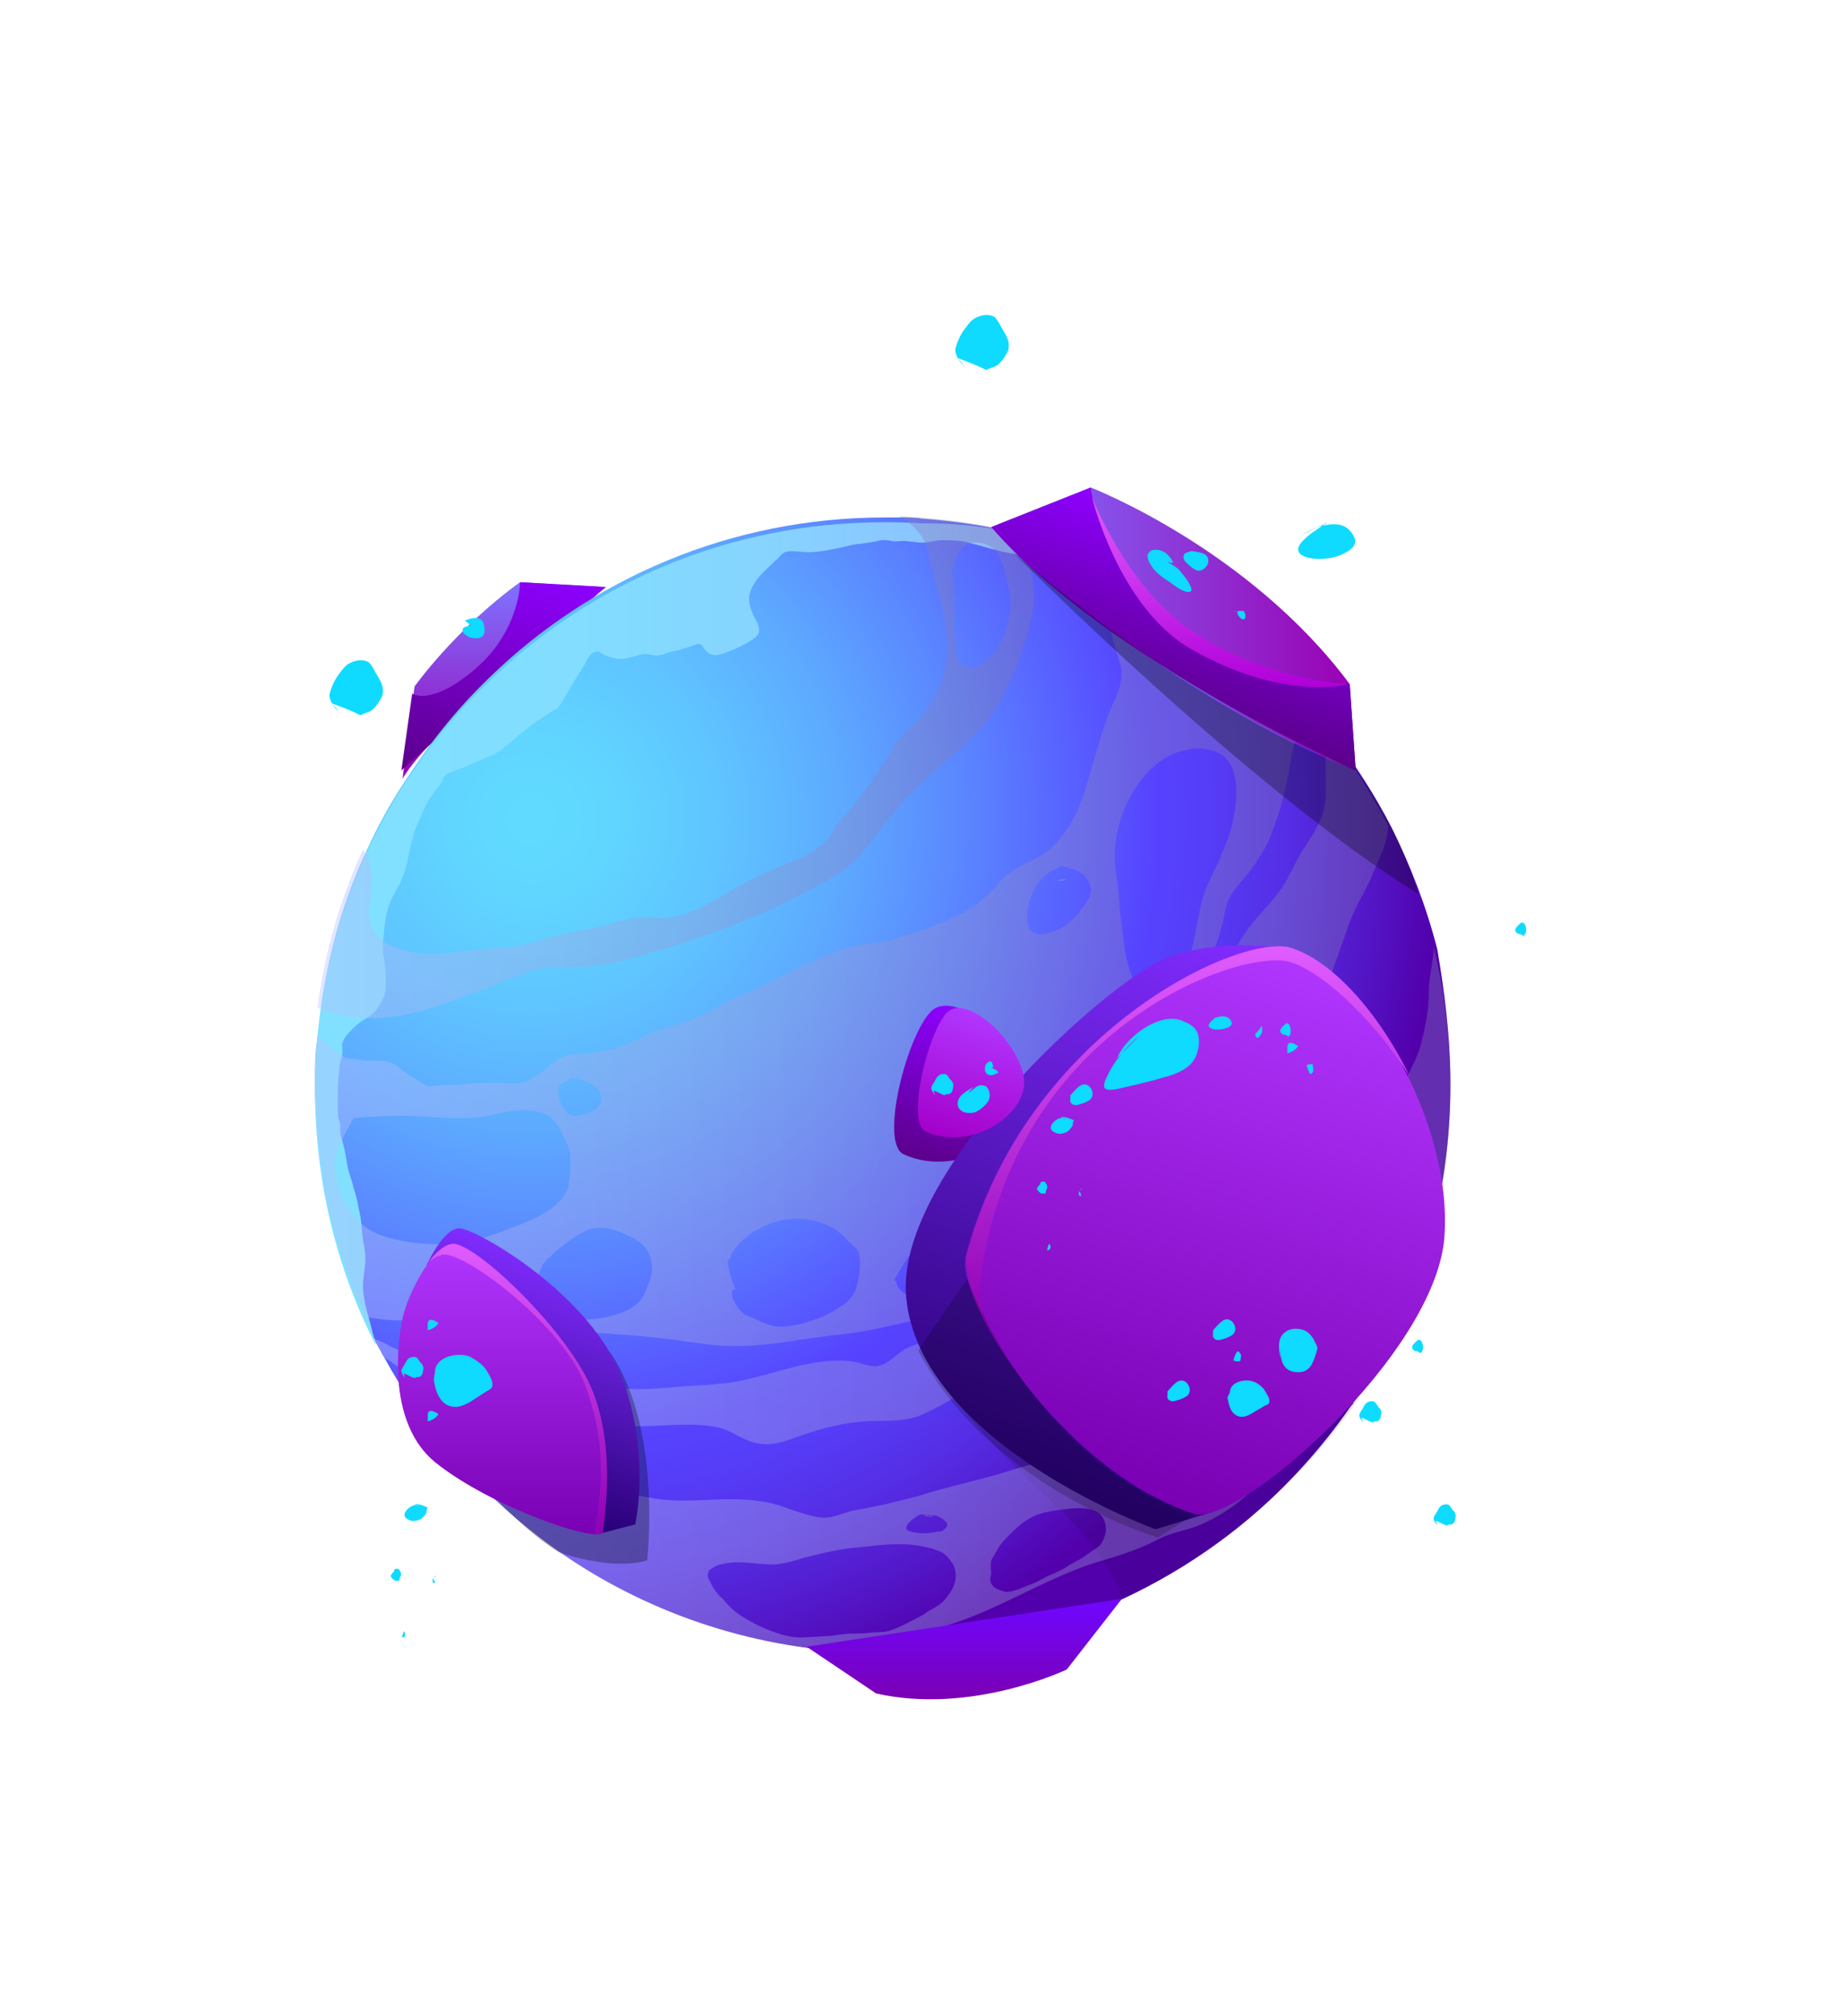 <svg width="702" height="768" viewBox="0 0 702 768" fill="none" xmlns="http://www.w3.org/2000/svg">
<g filter="url(#filter0_b_0_1)">
<path d="M611.577 501.874C607.484 578.086 542.385 636.55 466.173 632.458L142.135 615.058C83.51 611.91 38.537 561.834 41.685 503.209C46.407 415.272 121.522 347.813 209.459 352.535L491.037 367.655C561.387 371.432 615.354 431.524 611.577 501.874Z" fill="white" fill-opacity="0.08"/>
</g>
<g filter="url(#filter1_d_0_1)">
<path fill-rule="evenodd" clip-rule="evenodd" d="M153.341 216.682C153.341 216.682 156.081 193.848 157.908 181.518C157.908 181.518 173.434 159.598 198.094 141.788L230.975 143.615C230.975 143.615 164.301 197.045 153.341 216.682Z" fill="url(#paint0_linear_0_1)"/>
<path fill-rule="evenodd" clip-rule="evenodd" d="M198.096 141.788C198.096 141.788 198.096 160.055 181.199 174.668C164.303 189.282 156.996 184.258 156.996 184.258L152.886 213.485L230.519 143.615L198.096 141.788Z" fill="url(#paint1_linear_0_1)"/>
<path fill-rule="evenodd" clip-rule="evenodd" d="M552.466 333.132C552.466 353.682 549.726 374.232 544.246 392.956C533.286 431.316 511.822 465.109 483.509 491.596C463.415 510.32 439.212 525.39 412.725 535.436C388.978 544.57 362.948 549.593 336.004 549.593C332.351 549.593 328.241 549.593 324.588 549.137C319.108 548.68 313.171 548.223 307.691 547.767C266.134 542.286 227.774 524.933 197.177 498.903C185.76 489.313 175.257 478.353 165.667 466.479C158.817 457.346 152.423 448.213 146.943 438.166C145.573 435.883 144.203 433.143 142.833 430.859C142.833 430.859 142.833 430.859 142.833 430.403C141.463 427.663 140.093 425.379 139.18 422.639C135.527 414.419 132.33 405.742 129.59 397.066C127.763 390.672 125.937 384.279 124.567 377.886C123.653 373.319 122.74 368.752 122.283 363.729C120.913 353.682 120 343.635 120 333.132C120 327.195 120 321.259 120.913 315.322C121.37 311.669 121.827 308.015 122.283 304.362C125.023 282.898 130.96 262.805 139.637 244.082C143.747 234.948 148.77 225.815 154.25 217.595C163.384 203.438 173.887 190.195 186.217 178.321C225.034 140.418 278.464 117.128 336.918 117.128C339.201 117.128 341.485 117.128 343.768 117.128C346.051 117.128 348.791 117.127 351.074 117.584C363.405 118.498 375.735 120.324 387.608 123.064C394.458 124.891 401.308 126.718 407.702 129.001C412.268 130.371 416.378 132.198 420.945 134.024C424.142 135.394 427.338 136.764 430.535 138.134C430.992 138.591 431.448 138.591 432.362 139.048C453.368 149.094 472.549 162.794 488.989 179.235C491.272 181.518 493.555 183.801 495.839 186.541C497.209 188.368 499.035 189.738 500.405 191.565C503.145 194.305 505.429 197.501 507.712 200.241C516.389 211.201 523.695 223.075 530.089 235.405C537.396 250.018 543.332 265.545 547.442 281.528C550.182 297.512 552.466 314.865 552.466 333.132Z" fill="url(#paint2_radial_0_1)"/>
<path fill-rule="evenodd" clip-rule="evenodd" d="M430.992 138.592C430.078 138.592 429.622 138.592 428.708 139.049C426.425 139.505 424.142 139.049 421.858 138.592C420.032 138.135 419.118 137.222 416.835 137.222C414.095 136.765 411.812 135.852 409.072 135.395C406.332 134.939 404.048 134.025 401.308 133.112C399.025 132.198 398.112 132.655 396.285 133.112C394.458 133.569 393.088 132.655 391.261 132.198C389.435 131.285 387.151 131.285 385.325 130.828C379.845 129.915 374.365 128.088 368.885 126.718C365.688 125.805 362.491 125.805 358.838 125.805C356.098 125.805 353.815 126.718 351.074 126.718C349.248 126.718 347.878 126.262 346.051 126.262C344.225 125.805 342.398 126.262 340.571 126.262C337.831 125.805 336.461 125.348 333.721 126.262C331.438 126.718 330.068 126.718 327.784 127.175C325.501 127.175 322.761 128.088 320.478 128.545C316.368 129.458 311.801 130.372 307.691 130.372C304.951 130.372 301.298 129.458 299.014 130.372C297.644 130.828 296.731 132.655 295.361 133.568C293.078 135.852 290.794 137.679 288.968 139.962C287.141 142.245 285.314 144.985 285.314 148.182C285.314 150.922 286.684 154.119 288.054 156.402C289.424 159.142 289.881 161.425 287.141 163.252C283.944 165.535 279.834 167.362 276.181 168.732C273.441 169.645 271.157 170.102 269.331 168.275C268.417 167.819 267.961 166.449 267.047 165.535C266.134 165.079 264.764 165.535 263.851 165.992C261.111 166.905 258.371 167.819 255.631 168.275C253.804 168.732 252.434 169.645 250.607 169.645C248.781 170.102 247.411 168.732 245.127 169.189C242.387 169.645 239.191 171.015 236.451 171.015C234.167 171.015 231.427 170.102 229.601 169.189C228.687 168.732 228.231 167.819 226.861 168.275C225.947 168.275 224.577 169.645 224.121 170.559C223.207 171.472 223.207 172.842 222.294 173.755C221.381 175.125 220.924 176.039 220.011 177.409C218.641 179.692 217.271 181.975 215.901 184.259C214.987 185.629 214.074 187.912 212.704 189.282C212.247 190.195 210.877 190.652 209.964 191.109C207.68 192.479 205.397 194.305 203.114 195.675C199.004 198.872 194.894 202.526 190.784 205.722C187.587 208.006 183.02 209.376 179.367 211.202C177.084 212.116 174.8 213.029 172.517 213.942C171.604 214.399 170.234 214.399 169.777 215.312C168.864 216.226 168.407 217.139 167.95 218.509C166.124 220.792 163.84 223.532 162.47 226.272C161.557 228.099 161.1 229.469 160.187 231.296C159.273 233.579 157.903 235.862 157.447 238.602C155.62 243.626 155.62 249.106 153.337 254.129C152.423 256.869 150.597 259.609 149.227 262.349C146.943 266.916 146.487 272.396 146.03 277.419C145.573 280.159 146.03 283.813 146.487 286.553C146.943 289.749 146.943 292.946 146.943 296.143C146.943 299.339 144.66 302.993 142.833 305.276C141.007 307.559 137.81 308.473 135.527 310.756C133.7 312.583 131.417 314.409 130.503 317.149C130.047 318.063 130.503 319.433 130.503 320.803C130.047 323.543 129.133 325.826 129.133 328.566C128.677 331.763 128.677 334.96 128.677 338.613C128.677 340.44 128.677 341.81 128.677 343.636C128.677 345.463 129.133 346.833 129.59 348.203C129.59 349.116 129.59 350.486 129.59 351.4C129.59 352.77 130.503 354.14 130.503 355.053C131.417 358.25 131.873 360.99 132.33 364.186C132.787 366.926 134.157 369.666 134.613 372.406C135.983 376.06 136.44 379.713 137.353 383.823C137.81 386.563 137.81 389.76 138.267 392.5C138.723 394.783 139.18 397.067 139.18 399.35C139.18 403.003 138.267 406.2 138.267 409.853C138.267 415.79 140.55 421.727 141.92 427.663C142.377 429.49 142.833 430.86 143.29 432.687C128.22 403.46 120 370.123 120 334.96C120 292.033 132.33 252.302 153.793 218.966C162.927 204.809 173.43 191.565 185.76 180.149C224.577 142.245 278.008 118.955 336.461 118.955C341.028 118.955 346.051 118.955 350.618 119.412C378.931 118.955 406.331 126.262 430.992 138.592Z" fill="url(#paint3_linear_0_1)"/>
<path opacity="0.1" fill-rule="evenodd" clip-rule="evenodd" d="M349.707 434.513C349.707 434.513 369.8 464.197 396.744 488.4C423.687 512.604 427.341 529.044 427.341 529.044C427.341 529.044 478.031 508.037 514.108 457.803C550.185 408.026 349.707 434.513 349.707 434.513Z" fill="black"/>
<path opacity="0.4" fill-rule="evenodd" clip-rule="evenodd" d="M386.244 122.609C374.37 119.869 362.497 118.042 349.71 117.129C347.427 117.129 344.687 116.672 342.403 116.672C347.427 119.412 352.45 124.435 353.363 129.915C355.19 139.049 358.387 147.269 359.757 155.945C361.584 164.622 361.127 175.582 357.017 183.346C354.734 188.369 351.537 192.479 347.427 196.589C344.687 199.329 341.947 201.156 340.12 204.809C338.293 208.462 336.01 211.659 333.727 214.856C330.53 219.879 326.877 224.902 322.767 229.469C321.397 231.296 320.027 232.209 318.657 234.036C317.287 236.319 316.373 238.603 314.547 240.429C310.437 244.539 304.5 247.279 299.477 249.106C292.627 251.846 286.69 254.586 280.296 258.239C271.163 263.263 263.4 269.199 252.896 269.656C249.243 269.656 245.59 269.199 241.936 269.656C237.37 270.113 233.26 271.939 229.15 272.853C225.496 273.766 221.386 274.223 217.733 275.136C211.339 276.049 206.316 278.333 200.379 279.703C192.616 281.529 184.396 281.073 176.176 282.443C168.869 283.356 162.933 284.269 155.626 282.443C144.666 279.703 138.729 274.679 141.012 262.806C142.382 255.043 141.926 249.106 138.272 243.626C129.596 262.349 123.659 282.899 120.919 303.906C125.942 306.19 131.879 307.103 136.902 307.56C152.886 309.386 170.239 302.08 184.853 296.6C192.159 293.859 199.923 289.749 208.143 288.836C216.819 287.923 224.126 288.836 232.803 287.009C262.03 279.703 290.8 269.656 317.287 254.129C328.247 247.736 332.813 238.603 340.577 229.469C346.97 221.249 354.733 214.856 362.497 208.006C370.26 201.156 377.11 194.762 381.677 185.629C386.7 176.039 390.81 165.079 393.094 154.575C395.377 142.702 392.18 131.742 386.244 122.609ZM384.874 151.835C384.417 154.119 383.96 156.859 383.504 159.142C381.677 165.079 378.024 171.016 372.544 173.756C370.26 175.126 366.607 174.212 365.237 171.929C364.324 170.559 364.324 168.732 364.324 167.362C363.867 164.165 363.41 161.425 363.41 158.229C363.41 150.922 363.41 143.615 362.497 136.309C363.41 140.419 362.497 129.915 368.89 127.175C372.087 125.805 376.654 127.175 378.937 129.459C381.677 132.655 382.59 137.679 383.504 141.332C384.417 145.442 385.33 148.182 384.874 151.835Z" fill="url(#paint4_linear_0_1)"/>
<path opacity="0.4" fill-rule="evenodd" clip-rule="evenodd" d="M353.358 497.533C352.901 497.533 351.988 497.989 351.531 497.989L355.641 498.446C355.641 497.989 354.728 497.533 353.358 497.533ZM353.358 497.533C352.901 497.533 351.988 497.989 351.531 497.989L355.641 498.446C355.641 497.989 354.728 497.533 353.358 497.533ZM546.072 280.615C546.072 286.095 544.246 292.031 544.246 297.512C544.246 305.275 542.876 311.212 541.049 318.518C539.679 323.542 536.939 327.195 535.569 332.218C533.742 337.698 531.002 342.722 528.262 347.745C522.782 357.792 516.846 368.295 514.562 379.712C512.279 390.215 511.822 398.892 506.799 408.482C501.775 417.616 494.469 425.379 488.989 434.512C486.705 438.622 484.879 438.622 480.769 441.362C476.659 444.559 472.549 449.126 468.439 452.322C459.762 459.172 451.542 464.196 440.582 468.306C433.732 471.046 427.338 472.873 420.032 473.786C415.465 474.699 410.898 473.786 406.332 474.699C399.025 476.069 392.175 477.896 384.868 480.179C373.451 483.833 361.578 486.116 350.161 489.769C341.941 492.053 334.178 493.879 325.958 495.249C320.934 496.163 316.824 498.903 311.801 497.989C306.778 497.076 301.754 495.249 296.731 493.423C290.338 491.596 284.858 491.139 278.007 491.139C268.874 491.139 257.914 492.509 248.324 490.683C237.821 488.856 227.774 485.659 217.271 483.833C210.877 482.463 206.31 479.723 200.374 477.439C194.894 474.699 189.414 474.243 183.477 472.416C177.54 470.589 171.604 467.849 165.667 466.479C174.8 478.353 185.304 489.313 197.177 498.903C227.774 524.933 265.677 542.286 307.691 547.766C313.171 548.223 318.651 549.136 324.588 549.136C336.918 546.396 348.791 542.743 361.121 539.09C381.671 532.696 399.482 520.366 420.032 514.429C427.795 512.146 434.645 509.863 441.495 506.209C446.975 503.469 452.455 503.013 457.479 500.729C476.659 492.509 490.815 474.243 499.492 455.976C503.145 447.756 506.799 438.622 514.105 432.229C516.846 429.489 520.499 427.662 522.782 424.466C525.522 421.269 527.349 417.616 530.089 413.962C534.656 408.025 538.766 401.632 542.876 395.695C543.332 394.782 543.789 394.325 544.246 393.412C549.726 374.232 552.466 354.139 552.466 333.588C552.466 314.865 550.182 297.512 546.072 280.615ZM347.421 498.903C348.335 498.446 349.248 497.533 350.161 497.076C351.075 496.619 352.445 497.076 353.358 497.533C355.185 497.076 356.555 497.076 357.925 497.989C358.838 498.446 360.208 499.359 360.665 500.273C361.121 501.186 360.665 501.643 359.751 502.556C358.838 503.469 358.381 503.469 357.011 503.469C354.728 503.926 352.445 504.383 349.705 503.926C348.335 503.926 346.051 503.469 345.138 502.556C345.138 500.729 346.508 499.816 347.421 498.903ZM361.578 527.216C360.208 529.043 358.838 530.869 357.011 531.783C355.185 533.153 353.358 533.609 351.988 534.979C347.421 537.263 342.855 540.003 338.288 541.373C336.461 541.83 334.178 541.83 332.351 541.83C330.068 542.286 327.328 542.286 325.044 542.286C322.304 542.286 319.108 542.743 316.368 543.2C313.628 543.2 310.431 543.656 307.691 543.656C302.668 544.113 298.558 543.2 293.991 541.373C289.881 540.003 285.771 537.72 282.118 535.436C279.378 533.61 277.094 531.326 275.268 529.043C272.984 527.216 271.614 524.933 270.244 522.193C269.788 521.279 269.331 520.366 269.787 518.996C269.787 518.539 270.244 518.083 270.244 518.083C271.158 517.626 272.071 516.713 272.528 516.713C273.898 515.799 275.724 515.799 277.551 515.343C281.661 514.886 285.771 515.343 289.881 515.799C292.164 515.799 294.448 516.256 296.731 515.799C299.928 515.343 303.124 514.429 305.864 513.516C313.171 511.689 320.478 509.863 327.785 509.406C335.091 508.493 343.311 507.579 350.618 508.949C353.358 509.406 357.011 510.319 359.295 511.689C361.121 513.059 362.491 514.886 363.405 516.713C364.775 520.366 363.861 524.019 361.578 527.216ZM419.118 508.493C417.748 509.863 415.922 510.776 414.095 512.146C411.812 513.973 409.528 514.886 407.245 516.256C405.418 517.626 403.135 518.539 401.308 519.453C399.025 520.366 397.198 521.279 394.915 522.649C392.631 523.563 390.348 524.476 388.065 525.389C386.238 525.846 384.412 526.759 382.585 526.303C381.215 525.846 379.388 525.389 378.475 524.476C376.648 522.649 377.105 520.823 377.561 519.909C377.561 518.539 377.105 516.256 377.561 514.429C378.018 513.516 378.931 512.146 379.388 511.233C381.215 507.579 383.955 505.296 386.695 502.556C388.978 500.273 391.718 498.446 394.915 497.076C398.568 495.706 403.135 495.249 406.788 494.793C410.898 494.336 418.205 493.879 420.488 498.903C421.858 502.099 421.402 505.296 419.118 508.493ZM356.098 497.989C355.641 497.989 354.728 497.533 353.815 497.076C353.358 497.076 352.445 497.533 351.988 497.533L356.098 497.989Z" fill="url(#paint5_linear_0_1)"/>
<path opacity="0.4" fill-rule="evenodd" clip-rule="evenodd" d="M528.721 234.491V235.405C528.264 241.341 525.981 245.451 523.698 250.931C521.871 255.498 520.044 259.151 517.761 263.261C514.108 270.112 512.281 276.505 509.541 284.268C504.974 295.685 503.148 308.015 496.297 318.518C490.361 328.108 488.534 339.525 483.967 349.572C478.487 360.989 469.811 368.752 460.677 376.972C456.567 380.625 452.914 385.192 449.26 389.302C445.15 393.412 442.411 398.892 437.387 402.546C427.34 409.852 415.924 416.246 405.877 424.009C399.94 428.576 395.83 434.969 388.98 438.622C382.587 442.732 375.28 445.472 368.887 449.126C362.95 452.779 357.013 456.433 350.62 459.173C343.313 461.913 337.377 460.999 329.613 461.456C321.393 461.913 312.717 464.196 304.953 466.936C298.56 469.219 293.08 471.503 286.23 469.219C281.663 467.849 278.01 464.653 273.443 463.739C262.483 461.456 250.609 463.739 239.649 463.283C230.973 462.826 221.839 460.999 213.163 459.173C204.943 457.803 198.093 451.866 190.329 449.582C180.282 446.842 168.866 449.126 159.732 445.472C155.622 444.102 151.969 440.906 148.772 438.622C147.859 438.166 147.402 437.709 146.489 437.252C145.119 434.969 143.749 432.229 142.379 429.946C144.662 430.859 146.946 431.772 149.229 433.142C161.559 439.079 177.086 438.166 190.329 440.449C205.399 443.189 220.469 446.842 235.539 448.669C241.933 449.582 247.869 449.126 254.263 448.669C262.94 447.756 271.616 447.756 280.293 446.386C294.906 443.646 309.52 436.796 324.59 438.622C327.33 439.079 330.527 440.449 333.267 440.449C337.377 440.449 340.573 436.796 343.77 434.512C349.707 430.859 356.1 431.316 361.58 426.292C366.603 421.269 372.54 418.072 378.933 414.876C395.374 406.656 408.617 392.956 421.86 379.712C432.82 368.752 443.324 357.335 450.631 344.092C457.937 330.848 456.567 314.865 462.047 301.165C466.157 291.118 469.354 281.985 475.747 273.308C478.944 269.198 482.597 265.545 485.794 261.435C489.447 257.325 491.274 252.758 494.014 247.735C496.754 242.255 500.864 237.688 503.148 231.751C505.431 226.271 504.974 221.705 504.974 215.768C504.974 209.831 504.974 203.438 504.974 197.044C514.564 210.288 522.328 222.161 528.721 234.491Z" fill="url(#paint6_linear_0_1)"/>
<path opacity="0.4" fill-rule="evenodd" clip-rule="evenodd" d="M494.469 185.628C492.185 183.345 489.902 180.605 487.619 178.322C471.179 161.881 451.998 148.638 430.992 138.135C430.535 137.678 430.078 137.678 429.165 137.221C425.968 135.851 422.772 134.481 419.575 133.111C415.008 131.285 410.898 129.458 406.331 128.088C407.702 129.001 409.528 129.915 409.985 129.915C412.725 131.285 415.008 132.198 416.835 134.481C418.662 136.765 419.575 138.591 419.575 141.788C419.575 144.528 420.032 147.725 420.488 150.465C420.945 153.205 422.315 155.488 422.772 158.228C423.228 159.598 423.228 160.968 423.685 162.795C424.598 166.448 425.968 170.101 426.882 173.755C428.252 180.605 424.598 186.085 422.315 192.022C418.662 201.612 416.378 211.202 413.182 221.248C410.898 229.012 406.788 236.775 400.852 242.712C394.915 248.192 386.238 249.562 381.215 255.499C376.648 260.979 371.168 266.002 364.775 268.742C357.468 272.395 349.248 275.135 341.485 277.419C336.005 279.245 330.068 279.245 324.131 280.615C316.824 282.442 310.431 286.095 304.038 288.835C296.731 292.032 290.338 295.685 283.031 298.882C275.724 302.079 269.331 306.189 262.024 308.929C258.371 310.299 254.717 311.212 251.521 312.126C244.214 314.866 237.364 319.432 229.601 320.346C226.861 320.802 224.12 321.259 221.38 321.259C219.097 321.259 217.271 321.716 215.444 322.172C208.594 324.912 204.484 332.219 196.72 332.676C189.414 332.676 182.564 332.219 175.714 333.132C172.06 333.589 168.864 333.132 165.667 333.589C164.754 333.589 163.384 334.046 162.47 333.589C161.557 333.132 160.187 332.219 158.817 331.306C156.077 329.936 153.793 328.109 151.51 326.282C146.943 322.629 141.007 324.912 135.983 323.542C134.613 323.086 132.33 323.542 130.96 322.629C127.763 320.802 123.653 316.692 120.913 314.409C120.457 320.346 120 326.282 120 332.219C120 342.722 120.913 352.769 122.283 362.816C122.74 367.383 123.653 371.949 124.567 376.973C125.937 383.366 127.763 390.216 129.59 396.153C132.33 404.829 135.527 413.506 139.18 421.726C145.117 422.64 151.053 423.553 156.99 422.64C165.667 421.27 173.887 419.9 182.564 420.356C190.784 420.813 198.09 423.553 205.854 424.923C214.53 426.293 223.664 427.663 232.797 428.12C241.017 428.576 249.237 429.49 257.001 430.403C262.937 431.316 269.331 432.23 275.268 432.686C291.251 433.6 306.778 429.49 322.304 428.12C330.068 427.206 337.831 425.38 345.595 423.553C350.161 422.639 354.728 421.27 358.838 418.53C364.318 414.876 367.971 409.853 372.538 405.743C378.018 401.176 383.498 396.609 388.978 392.499C393.545 388.846 398.112 384.736 403.135 381.539C406.788 379.256 410.898 376.516 414.552 373.776C421.402 368.296 427.338 361.903 433.275 355.052C441.495 345.462 444.692 332.219 447.888 320.346C451.085 309.386 452.912 298.882 458.848 288.835C461.588 284.269 463.872 278.789 465.242 273.309C466.155 270.112 466.612 266.002 467.982 262.805C470.265 257.782 475.289 253.672 478.029 249.105C480.312 245.452 483.052 241.799 484.422 237.232C487.619 229.012 489.902 220.792 491.272 211.658C492.185 205.265 494.469 198.872 496.295 192.478C496.752 191.565 496.752 190.195 497.209 189.282C497.209 188.825 495.839 186.998 494.469 185.628ZM212.704 333.589C213.16 332.676 221.381 329.479 222.294 329.022C222.294 329.022 222.294 329.022 221.837 329.022L216.357 331.306C222.294 329.479 232.797 335.416 227.774 341.809C226.404 343.636 222.294 344.549 220.011 345.006C217.727 345.462 216.357 344.549 214.987 342.722C213.617 340.896 212.704 338.156 212.704 335.872C212.704 335.416 212.704 334.046 212.704 333.589ZM148.313 391.586C141.92 389.759 137.81 387.476 134.157 381.996C131.417 378.343 129.59 375.146 128.677 371.036C128.22 367.383 126.85 364.643 127.763 360.989C128.22 358.249 129.59 355.052 130.96 352.769C132.33 350.029 134.613 346.832 134.613 345.919C141.007 345.462 146.943 345.006 152.88 345.006C159.73 345.006 167.037 345.919 173.887 345.919C177.084 345.919 180.28 345.919 183.477 345.462C186.674 345.006 189.414 344.092 192.61 343.636C198.09 342.722 203.114 342.266 208.137 344.549C211.79 346.376 213.617 350.942 215.444 354.596C216.357 356.879 217.27 358.249 217.27 360.989C217.27 364.186 217.27 366.926 216.814 369.666C216.814 370.579 216.357 371.949 216.357 372.863C211.79 382.453 199.917 385.649 190.784 389.303C177.084 394.783 162.013 395.239 148.313 391.586ZM245.584 412.593C242.844 419.9 230.971 422.183 224.121 422.64C220.924 422.64 216.814 422.183 213.617 420.356C211.791 419.443 210.421 417.616 209.05 415.789C208.137 414.419 206.767 412.136 203.114 413.049C204.027 408.939 204.94 405.286 206.767 401.633C208.137 399.806 209.964 398.436 211.79 396.609C214.987 393.869 218.641 391.129 222.294 389.303C228.231 386.106 234.624 388.389 240.104 391.129C244.214 392.956 246.954 395.696 247.867 399.806C249.237 404.829 247.411 408.026 245.584 412.593ZM325.958 411.223C323.674 416.246 320.478 417.616 315.911 420.356C310.431 423.096 303.124 425.38 297.188 425.38C293.991 425.38 290.794 424.01 288.054 422.64C286.228 421.726 283.944 421.27 282.574 419.9C278.464 415.789 277.551 410.309 280.291 411.223C278.464 407.569 277.551 403.916 277.094 400.263C278.008 399.806 278.464 398.893 278.464 397.979C280.747 393.869 284.857 390.216 289.424 387.933C296.731 383.823 306.321 382.909 314.541 386.563C318.194 387.933 320.478 389.759 322.761 392.499C324.131 393.869 325.501 394.783 326.871 396.609C328.241 400.263 327.328 407.113 325.958 411.223ZM350.161 410.309C348.791 411.223 346.508 413.049 345.138 413.049C343.768 412.593 341.485 410.309 341.485 408.483L340.571 407.569C342.398 404.373 344.225 401.633 346.051 398.436C348.791 399.806 351.531 399.349 353.358 402.546C355.641 405.743 352.445 408.483 350.161 410.309ZM411.812 266.459C409.528 269.655 406.332 272.852 402.678 274.222C398.112 276.049 391.718 277.875 391.261 270.569C391.261 266.459 391.718 263.262 393.545 259.609C396.285 254.129 398.568 252.759 404.048 250.019C405.875 250.019 408.158 250.932 409.528 251.389C412.268 252.302 415.008 255.042 415.465 258.239C415.922 261.435 413.638 264.175 411.812 266.459ZM468.895 235.862C466.612 243.169 463.415 250.019 460.219 256.412C456.565 264.632 456.108 273.309 453.825 281.985C452.912 287.009 450.172 292.489 445.605 294.315C443.322 295.229 441.495 294.772 439.212 294.772C436.928 294.772 433.275 295.685 433.275 297.512C431.905 293.859 430.078 289.292 429.165 285.639C428.252 281.529 427.795 276.962 427.338 272.395C426.425 267.829 426.425 263.262 425.968 258.695C425.512 254.585 424.598 250.019 424.598 245.909C424.598 231.752 432.818 213.942 446.062 207.548C450.172 205.722 454.282 204.808 458.848 205.265C463.872 206.178 467.069 207.548 469.352 212.572C472.092 219.422 470.722 228.555 468.895 235.862Z" fill="url(#paint7_linear_0_1)"/>
<path opacity="0.4" fill-rule="evenodd" clip-rule="evenodd" d="M406.65 254.635C406.194 255.091 405.28 255.091 404.824 255.548C403.454 255.548 402.54 255.091 401.627 255.548L406.65 254.635Z" fill="url(#paint8_linear_0_1)"/>
<path fill-rule="evenodd" clip-rule="evenodd" d="M344.092 359.668C334.959 355.101 345.462 314.458 354.596 305.324C363.729 296.191 387.933 317.198 390.673 334.095C393.869 351.448 365.556 369.715 344.092 359.668Z" fill="url(#paint9_linear_0_1)"/>
<path opacity="0.4" fill-rule="evenodd" clip-rule="evenodd" d="M134.158 345.919C133.702 345.919 133.245 345.919 133.245 345.919C134.158 345.462 134.158 345.462 134.158 345.919Z" fill="url(#paint10_linear_0_1)"/>
<path fill-rule="evenodd" clip-rule="evenodd" d="M377.562 120.781L415.466 105.711C415.466 105.711 475.746 129.001 514.107 180.605L516.39 213.485C516.39 213.485 444.236 185.628 377.562 120.781Z" fill="url(#paint11_linear_0_1)"/>
<path fill-rule="evenodd" clip-rule="evenodd" d="M515.479 454.606C515.479 454.606 483.512 489.313 459.765 496.62L440.129 502.556C440.129 502.556 350.165 470.133 345.141 413.962C341.031 366.469 421.862 293.858 443.782 285.182C465.702 276.505 491.276 281.528 491.276 281.528L515.479 454.606Z" fill="url(#paint12_linear_0_1)"/>
<path fill-rule="evenodd" clip-rule="evenodd" d="M491.276 281.529C472.096 275.592 390.352 313.496 367.976 397.979C363.409 415.333 404.966 480.637 454.743 496.62C471.183 502.1 546.99 435.883 550.187 391.129C553.383 346.376 519.59 290.662 491.276 281.529Z" fill="url(#paint13_linear_0_1)"/>
<path fill-rule="evenodd" clip-rule="evenodd" d="M373.453 408.026C385.327 312.125 472.55 280.615 491.731 286.552C505.431 291.119 525.524 311.212 537.397 330.849C525.524 306.189 507.714 286.095 491.731 281.072C472.55 275.135 390.807 313.039 368.43 397.522C367.06 403.459 370.713 415.333 378.933 429.033C373.91 420.356 372.54 412.593 373.453 408.026Z" fill="url(#paint14_linear_0_1)"/>
<path opacity="0.3" fill-rule="evenodd" clip-rule="evenodd" d="M212.708 511.234C212.708 511.234 232.345 518.54 246.502 514.43C246.502 514.43 251.982 468.307 234.628 438.623C217.275 408.94 187.591 453.693 187.591 453.693L180.741 482.007C180.741 482.007 197.181 501.644 212.708 511.234Z" fill="black"/>
<path fill-rule="evenodd" clip-rule="evenodd" d="M229.604 503.927L241.934 500.731C241.934 500.731 247.871 475.157 237.367 445.93C225.494 413.05 181.654 388.39 175.26 387.933C168.867 387.477 162.474 402.09 162.474 402.09L229.604 503.927Z" fill="url(#paint15_linear_0_1)"/>
<path fill-rule="evenodd" clip-rule="evenodd" d="M427.338 529.044L406.332 555.987C406.332 555.987 370.255 573.341 333.721 565.121L307.234 547.311L427.338 529.044Z" fill="url(#paint16_linear_0_1)"/>
<path fill-rule="evenodd" clip-rule="evenodd" d="M153.341 422.182C155.624 412.135 164.301 395.695 172.065 393.868C179.828 392.042 217.275 427.662 225.951 450.495C234.628 473.329 230.062 498.446 229.605 503.469C229.148 508.492 187.135 494.336 165.671 476.982C144.664 459.629 153.341 422.182 153.341 422.182Z" fill="url(#paint17_linear_0_1)"/>
<path fill-rule="evenodd" clip-rule="evenodd" d="M225.949 450.497C217.272 427.663 180.282 392.5 172.062 393.87C168.865 394.327 165.669 397.523 162.929 401.177C164.755 399.35 166.582 398.437 168.409 397.98C176.172 396.153 214.076 424.467 222.752 447.3C233.256 475.157 227.319 495.25 226.406 504.384C228.232 504.384 229.602 504.384 229.602 503.471C230.059 498.447 234.626 473.33 225.949 450.497Z" fill="url(#paint18_linear_0_1)"/>
<path fill-rule="evenodd" clip-rule="evenodd" d="M352.449 350.942C345.142 347.289 353.362 313.495 360.669 305.732C367.976 298.425 387.156 315.779 389.896 329.935C392.636 344.092 369.802 359.162 352.449 350.942Z" fill="url(#paint19_linear_0_1)"/>
<path fill-rule="evenodd" clip-rule="evenodd" d="M415.466 105.711C415.466 105.711 417.293 128.544 443.323 156.858C469.353 185.171 514.107 180.605 514.107 180.605L516.39 213.485C516.39 213.485 421.403 171.471 377.562 120.781L415.466 105.711Z" fill="url(#paint20_linear_0_1)"/>
<path fill-rule="evenodd" clip-rule="evenodd" d="M489.908 309.843C488.995 310.756 486.255 312.583 488.538 313.953C488.995 314.41 489.452 313.953 489.908 314.41C490.365 314.41 490.365 314.866 490.822 314.866C492.192 313.953 491.735 309.386 489.908 309.843Z" fill="#0EDBFF"/>
<path fill-rule="evenodd" clip-rule="evenodd" d="M579.415 271.482C578.502 272.396 575.762 274.223 578.045 275.593C578.502 276.049 578.958 275.593 579.415 276.049C579.872 276.049 579.872 276.506 580.328 276.506C582.155 275.136 581.242 271.026 579.415 271.482Z" fill="#0EDBFF"/>
<path fill-rule="evenodd" clip-rule="evenodd" d="M540.141 430.403C539.227 431.316 536.487 433.143 538.771 434.513C539.227 434.97 539.684 434.513 540.141 434.97C540.597 434.97 540.597 435.426 541.054 435.426C542.881 434.513 541.967 429.946 540.141 430.403Z" fill="#0EDBFF"/>
<path fill-rule="evenodd" clip-rule="evenodd" d="M497.671 325.826C498.584 325.369 499.041 325.369 499.954 325.369C499.954 326.282 500.868 328.109 499.498 329.023C498.584 329.479 498.584 327.652 498.128 327.196L497.671 325.826Z" fill="#0EDBFF"/>
<path fill-rule="evenodd" clip-rule="evenodd" d="M355.647 335.416C357.017 335.873 358.387 336.786 359.757 337.243C360.213 336.786 360.67 336.786 361.583 336.786C362.497 336.33 362.953 335.416 362.953 334.503C363.41 333.133 362.953 332.22 362.04 331.306C361.583 330.85 361.127 329.936 360.67 329.48C360.213 329.023 358.843 329.023 357.93 329.48C357.017 329.936 356.56 330.85 356.103 331.763C355.647 332.676 354.733 333.59 354.733 334.503C354.733 335.416 355.647 336.33 356.103 337.243L355.647 335.416Z" fill="#0EDBFF"/>
<path fill-rule="evenodd" clip-rule="evenodd" d="M153.799 443.19C155.169 443.647 156.539 444.56 157.909 445.017C158.366 444.56 158.822 444.56 159.736 444.56C160.649 444.104 161.106 443.19 161.106 442.277C161.563 440.907 161.106 439.994 160.192 439.08C159.736 438.624 159.279 437.71 158.823 437.254C158.366 436.797 156.996 436.797 156.082 437.254C155.169 437.71 154.713 438.624 154.256 439.537C153.799 440.45 152.886 441.364 152.886 442.277C152.886 443.19 153.799 444.104 154.256 445.017L153.799 443.19Z" fill="#0EDBFF"/>
<path fill-rule="evenodd" clip-rule="evenodd" d="M546.991 499.36C548.361 499.817 549.731 500.73 551.101 501.187C551.557 500.73 552.014 500.73 552.927 500.73C553.841 500.274 554.297 499.36 554.297 498.447C554.754 497.077 554.297 496.164 553.384 495.25C552.927 494.794 552.47 493.88 552.014 493.424C551.557 492.967 550.187 492.967 549.274 493.424C548.361 493.88 547.904 494.794 547.447 495.707C546.99 496.62 546.077 497.534 546.077 498.447C546.077 499.36 546.99 500.274 547.447 501.187L546.991 499.36Z" fill="#0EDBFF"/>
<path fill-rule="evenodd" clip-rule="evenodd" d="M518.677 460.087C520.047 460.544 521.417 461.457 522.787 461.914C523.244 461.457 523.7 461.457 524.614 461.457C525.527 461 525.984 460.087 525.984 459.174C526.44 457.804 525.984 456.89 525.07 455.977C524.614 455.52 524.157 454.607 523.7 454.15C523.244 453.693 521.874 453.693 520.96 454.15C520.047 454.607 519.59 455.52 519.134 456.433C518.677 457.347 517.764 458.26 517.764 459.174C517.764 460.087 518.677 461 519.134 461.914L518.677 460.087Z" fill="#0EDBFF"/>
<path fill-rule="evenodd" clip-rule="evenodd" d="M126.399 187.912C130.052 189.282 133.705 190.652 137.359 192.479C138.729 191.565 140.099 191.565 141.469 190.652C143.295 189.282 144.665 186.999 145.579 185.172C146.492 181.975 145.122 179.692 143.752 177.409C142.839 176.039 141.926 173.755 140.556 172.385C138.729 171.015 135.532 171.472 133.705 172.385C131.422 173.299 130.052 175.582 128.682 177.409C127.312 179.235 125.942 182.432 125.485 184.715C125.485 186.999 127.312 189.739 129.139 191.109L126.399 187.912Z" fill="#0EDBFF"/>
<path fill-rule="evenodd" clip-rule="evenodd" d="M364.779 56.391C368.433 57.761 372.086 59.131 375.74 60.958C377.11 60.045 378.48 60.045 379.85 59.131C381.676 57.761 383.046 55.478 383.96 53.651C384.873 50.455 383.503 48.171 382.133 45.888C381.22 44.518 380.306 42.235 378.936 40.865C377.11 39.495 373.913 39.951 372.086 40.865C369.803 41.778 368.433 44.061 367.063 45.888C365.693 47.715 364.323 50.911 363.866 53.195C363.866 55.478 365.693 58.218 367.52 59.588L364.779 56.391Z" fill="#0EDBFF"/>
<path fill-rule="evenodd" clip-rule="evenodd" d="M396.291 371.036C395.834 371.493 395.378 371.949 394.921 372.863C395.378 373.776 395.834 374.233 396.748 374.689C397.204 374.689 397.661 374.689 398.118 374.689C398.574 374.233 398.118 373.776 398.574 373.319C399.031 372.406 399.031 371.949 398.574 371.036C398.118 370.579 398.118 370.123 397.661 370.123C397.204 370.123 396.291 370.123 396.291 370.579V371.036Z" fill="#0EDBFF"/>
<path fill-rule="evenodd" clip-rule="evenodd" d="M399.487 393.87C399.487 394.326 398.117 397.066 399.487 396.153C400.4 395.696 400.4 394.326 399.487 393.87C399.943 393.87 399.943 393.87 399.487 393.87Z" fill="#0EDBFF"/>
<path fill-rule="evenodd" clip-rule="evenodd" d="M471.184 434.97C470.27 436.34 470.27 436.797 469.813 438.167C470.27 438.624 471.184 438.624 471.64 438.624C472.554 438.624 472.554 438.167 472.554 437.71C472.554 437.254 473.01 436.34 472.554 435.883C472.097 434.97 471.64 434.514 471.184 434.97Z" fill="#0EDBFF"/>
<path fill-rule="evenodd" clip-rule="evenodd" d="M410.903 373.777C411.36 374.233 411.817 374.69 411.817 375.603C410.903 375.603 410.903 375.147 410.903 374.233C410.903 373.32 411.36 373.777 411.817 372.863C411.817 372.863 411.817 372.863 412.273 372.863L410.903 373.777Z" fill="#0EDBFF"/>
<path fill-rule="evenodd" clip-rule="evenodd" d="M479.404 312.582C478.947 313.039 478.491 313.496 478.034 313.953C478.491 314.409 478.034 315.323 478.947 315.323C479.404 315.323 479.861 314.866 480.318 313.953C480.774 313.496 480.774 313.039 480.774 312.126C480.774 311.669 480.774 310.299 480.318 311.213L479.404 312.582Z" fill="#0EDBFF"/>
<path fill-rule="evenodd" clip-rule="evenodd" d="M469.813 153.205C470.727 153.205 471.183 152.749 472.097 152.749C472.097 152.749 472.554 152.749 473.01 152.749C473.924 152.749 473.924 152.749 473.924 153.205C474.38 153.662 474.38 154.575 474.38 155.032C473.923 157.772 470.27 153.662 471.64 152.749L469.813 153.205Z" fill="#0EDBFF"/>
<path fill-rule="evenodd" clip-rule="evenodd" d="M179.373 158.229C178.003 158.686 176.176 158.686 176.176 160.056C176.176 161.426 178.002 162.339 178.916 162.796C180.743 163.252 183.482 163.709 184.396 161.426C184.852 160.056 184.396 157.772 183.939 156.859C182.569 154.576 179.373 155.489 177.089 156.402L179.373 158.229Z" fill="#0EDBFF"/>
<path fill-rule="evenodd" clip-rule="evenodd" d="M487.625 437.711C487.168 433.601 486.255 429.491 489.908 427.207C491.735 425.837 495.388 425.837 497.671 427.207C499.041 428.121 500.411 429.947 500.868 431.317C502.238 433.601 501.781 433.601 501.325 435.427C499.955 439.994 498.585 442.734 494.475 442.734C488.538 442.734 487.625 438.167 487.625 432.687V437.711Z" fill="#0EDBFF"/>
<path fill-rule="evenodd" clip-rule="evenodd" d="M490.363 321.26C492.19 320.803 493.56 319.89 494.473 318.52C493.103 317.607 490.82 316.237 490.363 318.52V321.26Z" fill="#0EDBFF"/>
<path fill-rule="evenodd" clip-rule="evenodd" d="M162.933 426.75C164.759 426.293 166.129 425.38 167.043 424.01C165.673 423.096 163.389 421.726 162.933 424.01V426.75Z" fill="#0EDBFF"/>
<path fill-rule="evenodd" clip-rule="evenodd" d="M162.933 461.456C164.759 461 166.129 460.086 167.043 458.716C165.673 457.803 163.389 456.433 162.933 458.716V461.456Z" fill="#0EDBFF"/>
<path fill-rule="evenodd" clip-rule="evenodd" d="M407.707 337.243C409.534 335.416 411.817 331.763 414.557 333.59C416.384 334.96 416.841 337.7 415.014 339.07C413.644 339.983 412.274 340.44 410.447 340.896C409.077 341.353 407.251 340.44 407.707 338.613V337.243Z" fill="#0EDBFF"/>
<path fill-rule="evenodd" clip-rule="evenodd" d="M462.051 426.75C463.878 424.924 466.161 421.27 468.901 423.097C470.728 424.467 471.184 427.207 469.358 428.577C467.988 429.49 466.618 429.947 464.791 430.404C463.421 430.86 461.594 429.947 462.051 428.12V426.75Z" fill="#0EDBFF"/>
<path fill-rule="evenodd" clip-rule="evenodd" d="M453.83 129.915C456.114 130.371 460.681 130.371 460.224 134.025C460.224 135.851 457.484 138.135 455.657 137.221C453.831 136.308 452.917 135.395 451.547 134.025C450.634 133.111 450.177 130.828 452.461 130.371L453.83 129.915Z" fill="#0EDBFF"/>
<path fill-rule="evenodd" clip-rule="evenodd" d="M444.697 450.04C446.523 448.213 448.807 444.56 451.547 446.387C453.373 447.757 453.83 450.497 452.003 451.867C450.633 452.78 449.263 453.237 447.437 453.693C446.067 454.15 444.24 453.237 444.697 451.41V450.04Z" fill="#0EDBFF"/>
<path fill-rule="evenodd" clip-rule="evenodd" d="M370.717 334.046C368.89 335.416 365.237 336.786 364.78 339.982C364.78 341.809 365.237 342.722 367.064 343.636C368.434 344.092 370.26 344.092 371.63 343.636C373.457 342.722 375.74 340.896 376.654 339.069C377.11 337.699 377.11 336.786 376.654 335.416C376.197 334.502 375.74 333.589 374.827 333.589C372.087 332.676 370.717 335.416 368.89 336.329L370.717 334.046Z" fill="#0EDBFF"/>
<path fill-rule="evenodd" clip-rule="evenodd" d="M377.567 326.74C378.48 327.196 379.85 327.653 380.307 328.566C379.394 329.023 378.024 329.936 376.654 329.48C375.284 329.023 374.827 327.653 375.284 326.283C375.284 325.37 376.654 324 377.567 324.456C378.024 324.456 378.024 325.37 378.024 325.37C378.48 326.283 378.48 325.826 378.024 326.74H377.567Z" fill="#0EDBFF"/>
<path fill-rule="evenodd" clip-rule="evenodd" d="M434.193 314.409C428.713 318.976 423.69 324.913 420.95 331.763C419.58 335.416 421.863 335.416 425.06 334.96C430.996 333.589 437.39 332.219 443.326 330.393C446.98 329.479 452.003 327.653 454.286 324.456C456.113 322.173 457.026 318.063 456.57 315.323C456.113 311.213 452.916 309.843 449.263 308.473C440.586 306.189 428.713 315.323 425.516 323.086L434.193 314.409Z" fill="#0EDBFF"/>
<path fill-rule="evenodd" clip-rule="evenodd" d="M404.053 345.463C405.88 345.463 407.25 345.92 409.077 346.833C408.62 347.29 408.62 348.203 408.62 348.66C408.163 349.573 407.25 350.487 406.794 350.943C405.424 351.857 403.14 352.313 401.77 351.4C397.203 349.573 404.053 344.093 405.88 346.377L404.053 345.463Z" fill="#0EDBFF"/>
<path fill-rule="evenodd" clip-rule="evenodd" d="M150.145 518.541C149.689 518.997 149.232 519.454 148.775 520.367C149.232 521.281 149.689 521.737 150.602 522.194C151.059 522.194 151.515 522.194 151.972 522.194C152.429 521.737 151.972 521.281 152.429 520.824C152.885 519.911 152.885 519.454 152.429 518.541C151.972 518.084 151.972 517.627 151.515 517.627C151.059 517.627 150.145 517.627 150.145 518.084V518.541Z" fill="#0EDBFF"/>
<path fill-rule="evenodd" clip-rule="evenodd" d="M153.799 541.374C153.799 541.831 152.429 544.571 153.799 543.657C154.713 543.201 154.256 541.831 153.799 541.374C153.799 541.831 153.799 541.374 153.799 541.374Z" fill="#0EDBFF"/>
<path fill-rule="evenodd" clip-rule="evenodd" d="M164.759 521.28C165.215 521.737 165.672 522.193 165.672 523.107C164.759 523.107 164.759 522.65 164.759 521.737C164.759 520.823 165.216 521.28 165.672 520.367C165.672 520.367 165.672 520.367 166.129 520.367L164.759 521.28Z" fill="#0EDBFF"/>
<path fill-rule="evenodd" clip-rule="evenodd" d="M157.909 492.967C159.736 492.967 161.106 493.424 162.932 494.337C162.476 494.794 162.476 495.707 162.476 496.164C162.019 497.077 161.106 497.991 160.649 498.447C159.279 499.361 156.996 499.817 155.626 498.904C151.059 497.077 157.909 491.597 159.736 493.881L157.909 492.967Z" fill="#0EDBFF"/>
<path fill-rule="evenodd" clip-rule="evenodd" d="M444.697 134.025C446.067 134.938 447.893 135.851 449.263 137.221C450.633 139.048 452.003 140.418 452.917 142.245C453.373 143.158 454.743 145.441 452.917 145.441C451.09 145.898 447.437 143.158 445.61 141.788C442.87 139.961 440.587 138.591 438.76 135.851C437.847 134.481 436.477 132.198 437.39 130.828C438.303 129.458 439.217 129.458 440.587 129.458C441.957 129.458 442.87 129.915 444.24 130.828C444.697 131.285 447.437 134.025 446.523 134.481L444.697 134.025Z" fill="#0EDBFF"/>
<path fill-rule="evenodd" clip-rule="evenodd" d="M464.79 306.646C463.877 307.103 458.397 310.299 461.137 311.669C462.507 312.583 465.704 312.126 467.074 311.669C468.444 311.213 469.814 310.299 468.9 308.929C467.074 305.733 462.964 307.559 460.68 308.929L464.79 306.646Z" fill="#0EDBFF"/>
<path fill-rule="evenodd" clip-rule="evenodd" d="M505.891 118.955C504.064 120.325 489.451 128.088 496.301 131.742C499.954 133.568 507.261 133.112 510.914 131.285C514.111 129.915 517.764 127.632 515.481 123.978C511.371 116.215 500.867 120.782 495.387 123.978L505.891 118.955Z" fill="#0EDBFF"/>
<path fill-rule="evenodd" clip-rule="evenodd" d="M165.216 445.473C165.672 448.67 166.586 452.323 169.326 454.607C172.522 456.89 175.719 455.977 178.916 454.15C181.199 452.78 183.026 451.41 185.309 450.04C186.679 449.127 187.593 449.127 187.593 447.3C187.593 445.473 185.766 442.733 184.853 441.363C183.483 439.537 180.743 437.71 178.916 436.797C174.349 434.97 165.673 436.797 165.673 442.733L165.216 445.473Z" fill="#0EDBFF"/>
<path fill-rule="evenodd" clip-rule="evenodd" d="M467.53 452.324C467.987 454.607 468.444 457.347 470.27 458.717C472.554 460.544 474.837 459.631 477.12 458.261C478.49 457.347 480.317 456.434 481.687 455.521C482.6 455.064 483.514 455.064 483.514 453.694C483.514 452.324 482.144 450.497 481.687 449.584C480.774 448.214 478.947 446.844 477.577 446.387C474.38 445.017 468.444 446.387 468.444 450.497L467.53 452.324Z" fill="#0EDBFF"/>
<path fill-rule="evenodd" clip-rule="evenodd" d="M415.926 109.364C415.926 109.364 425.972 151.378 453.829 167.361C488.993 187.455 513.653 180.605 513.653 180.605C513.653 180.605 482.143 179.691 452.916 159.598C428.713 142.701 415.926 109.364 415.926 109.364Z" fill="url(#paint21_linear_0_1)"/>
<path opacity="0.2" fill-rule="evenodd" clip-rule="evenodd" d="M349.707 434.512L368.43 407.112C368.43 407.112 392.634 475.613 454.741 497.076L441.041 505.753C441.498 505.753 377.564 487.486 349.707 434.512Z" fill="black"/>
<path opacity="0.3" fill-rule="evenodd" clip-rule="evenodd" d="M385.327 129.915C385.327 129.915 475.291 220.336 540.138 260.522C540.138 260.522 533.745 235.862 516.391 213.029C516.391 213.485 462.048 195.675 385.327 129.915Z" fill="black"/>
</g>
<defs>
<filter id="filter0_b_0_1" x="-6.47" y="304.301" width="666.234" height="376.359" filterUnits="userSpaceOnUse" color-interpolation-filters="sRGB">
<feFlood flood-opacity="0" result="BackgroundImageFix"/>
<feGaussianBlur in="BackgroundImageFix" stdDeviation="24"/>
<feComposite in2="SourceAlpha" operator="in" result="effect1_backgroundBlur_0_1"/>
<feBlend mode="normal" in="SourceGraphic" in2="effect1_backgroundBlur_0_1" result="shape"/>
</filter>
<filter id="filter1_d_0_1" x="0" y="0" width="701.324" height="767.331" filterUnits="userSpaceOnUse" color-interpolation-filters="sRGB">
<feFlood flood-opacity="0" result="BackgroundImageFix"/>
<feColorMatrix in="SourceAlpha" type="matrix" values="0 0 0 0 0 0 0 0 0 0 0 0 0 0 0 0 0 0 127 0" result="hardAlpha"/>
<feOffset dy="80"/>
<feGaussianBlur stdDeviation="60"/>
<feComposite in2="hardAlpha" operator="out"/>
<feColorMatrix type="matrix" values="0 0 0 0 0 0 0 0 0 0 0 0 0 0 0 0 0 0 0.25 0"/>
<feBlend mode="normal" in2="BackgroundImageFix" result="effect1_dropShadow_0_1"/>
<feBlend mode="normal" in="SourceGraphic" in2="effect1_dropShadow_0_1" result="shape"/>
</filter>
<linearGradient id="paint0_linear_0_1" x1="192.233" y1="216.895" x2="192.233" y2="141.968" gradientUnits="userSpaceOnUse">
<stop stop-color="#9A00B3"/>
<stop offset="1" stop-color="#7F72FF"/>
</linearGradient>
<linearGradient id="paint1_linear_0_1" x1="175.652" y1="220.69" x2="203.805" y2="134.74" gradientUnits="userSpaceOnUse">
<stop stop-color="#5B008B"/>
<stop offset="1" stop-color="#8E00FF"/>
</linearGradient>
<radialGradient id="paint2_radial_0_1" cx="0" cy="0" r="1" gradientUnits="userSpaceOnUse" gradientTransform="translate(201.96 231.779) scale(347.532 347.532)">
<stop offset="0.006" stop-color="#60DBFF"/>
<stop offset="0.094" stop-color="#60D5FF"/>
<stop offset="0.211" stop-color="#5FC4FF"/>
<stop offset="0.345" stop-color="#5DA9FF"/>
<stop offset="0.49" stop-color="#5A82FF"/>
<stop offset="0.644" stop-color="#5751FF"/>
<stop offset="0.684" stop-color="#5643FF"/>
<stop offset="0.743" stop-color="#563DF8"/>
<stop offset="0.828" stop-color="#552EE5"/>
<stop offset="0.929" stop-color="#5315C6"/>
<stop offset="1" stop-color="#5200AB"/>
</radialGradient>
<linearGradient id="paint3_linear_0_1" x1="119.597" y1="273.619" x2="430.816" y2="273.619" gradientUnits="userSpaceOnUse">
<stop offset="0.011" stop-color="#81E0FF"/>
<stop offset="0.322" stop-color="#82DDFF"/>
<stop offset="0.551" stop-color="#86D4FF"/>
<stop offset="0.752" stop-color="#8BC4FF"/>
<stop offset="0.938" stop-color="#94ADFF"/>
<stop offset="1" stop-color="#97A4FF"/>
</linearGradient>
<linearGradient id="paint4_linear_0_1" x1="121.576" y1="212.381" x2="393.663" y2="212.381" gradientUnits="userSpaceOnUse">
<stop stop-color="#B8C2FF"/>
<stop offset="1" stop-color="#7D72B3"/>
</linearGradient>
<linearGradient id="paint5_linear_0_1" x1="165.73" y1="414.907" x2="552.301" y2="414.907" gradientUnits="userSpaceOnUse">
<stop stop-color="#B8C2FF"/>
<stop offset="1" stop-color="#7D72B3"/>
</linearGradient>
<linearGradient id="paint6_linear_0_1" x1="142.899" y1="334.948" x2="528.694" y2="334.948" gradientUnits="userSpaceOnUse">
<stop stop-color="#B8C2FF"/>
<stop offset="1" stop-color="#7D72B3"/>
</linearGradient>
<linearGradient id="paint7_linear_0_1" x1="119.607" y1="281.035" x2="498.825" y2="281.035" gradientUnits="userSpaceOnUse">
<stop stop-color="#B8C2FF"/>
<stop offset="1" stop-color="#7D72B3"/>
</linearGradient>
<linearGradient id="paint8_linear_0_1" x1="401.326" y1="255.306" x2="406.531" y2="255.306" gradientUnits="userSpaceOnUse">
<stop stop-color="#E8DDFF"/>
<stop offset="1" stop-color="#AA8AD8"/>
</linearGradient>
<linearGradient id="paint9_linear_0_1" x1="357.438" y1="364.272" x2="375.948" y2="307.764" gradientUnits="userSpaceOnUse">
<stop stop-color="#5B008B"/>
<stop offset="1" stop-color="#8E00FF"/>
</linearGradient>
<linearGradient id="paint10_linear_0_1" x1="133.172" y1="345.968" x2="134.252" y2="345.968" gradientUnits="userSpaceOnUse">
<stop stop-color="#E8DDFF"/>
<stop offset="1" stop-color="#AA8AD8"/>
</linearGradient>
<linearGradient id="paint11_linear_0_1" x1="377.425" y1="159.516" x2="516.279" y2="159.516" gradientUnits="userSpaceOnUse">
<stop stop-color="#7F72FF"/>
<stop offset="1" stop-color="#9A00B3"/>
</linearGradient>
<linearGradient id="paint12_linear_0_1" x1="408.967" y1="492.839" x2="479.402" y2="277.812" gradientUnits="userSpaceOnUse">
<stop stop-color="#280077"/>
<stop offset="1" stop-color="#812CFF"/>
</linearGradient>
<linearGradient id="paint13_linear_0_1" x1="429.13" y1="488.465" x2="496.321" y2="283.353" gradientUnits="userSpaceOnUse">
<stop stop-color="#7A00B3"/>
<stop offset="1" stop-color="#B136FF"/>
</linearGradient>
<linearGradient id="paint14_linear_0_1" x1="452.275" y1="429.624" x2="452.275" y2="281.052" gradientUnits="userSpaceOnUse">
<stop stop-color="#8E00B3"/>
<stop offset="1" stop-color="#E05CFF"/>
</linearGradient>
<linearGradient id="paint15_linear_0_1" x1="189.555" y1="490.568" x2="218.649" y2="401.746" gradientUnits="userSpaceOnUse">
<stop stop-color="#280077"/>
<stop offset="1" stop-color="#812CFF"/>
</linearGradient>
<linearGradient id="paint16_linear_0_1" x1="367.449" y1="567.568" x2="367.449" y2="529.091" gradientUnits="userSpaceOnUse">
<stop stop-color="#7A00B3"/>
<stop offset="0.916" stop-color="#7006FC"/>
<stop offset="1" stop-color="#7006F9"/>
</linearGradient>
<linearGradient id="paint17_linear_0_1" x1="191.301" y1="504.761" x2="191.301" y2="394.166" gradientUnits="userSpaceOnUse">
<stop stop-color="#7A00B3"/>
<stop offset="1" stop-color="#B136FF"/>
</linearGradient>
<linearGradient id="paint18_linear_0_1" x1="197.095" y1="504.719" x2="197.095" y2="394.168" gradientUnits="userSpaceOnUse">
<stop stop-color="#8E00B3"/>
<stop offset="1" stop-color="#E05CFF"/>
</linearGradient>
<linearGradient id="paint19_linear_0_1" x1="363.111" y1="354.661" x2="378.421" y2="307.923" gradientUnits="userSpaceOnUse">
<stop stop-color="#A400CA"/>
<stop offset="1" stop-color="#B136FF"/>
</linearGradient>
<linearGradient id="paint20_linear_0_1" x1="439.858" y1="188.349" x2="461.953" y2="120.897" gradientUnits="userSpaceOnUse">
<stop stop-color="#5B008B"/>
<stop offset="1" stop-color="#8E00FF"/>
</linearGradient>
<linearGradient id="paint21_linear_0_1" x1="464.977" y1="181.748" x2="464.977" y2="109.413" gradientUnits="userSpaceOnUse">
<stop stop-color="#B000D9"/>
<stop offset="1" stop-color="#E05CFF"/>
</linearGradient>
</defs>
</svg>
